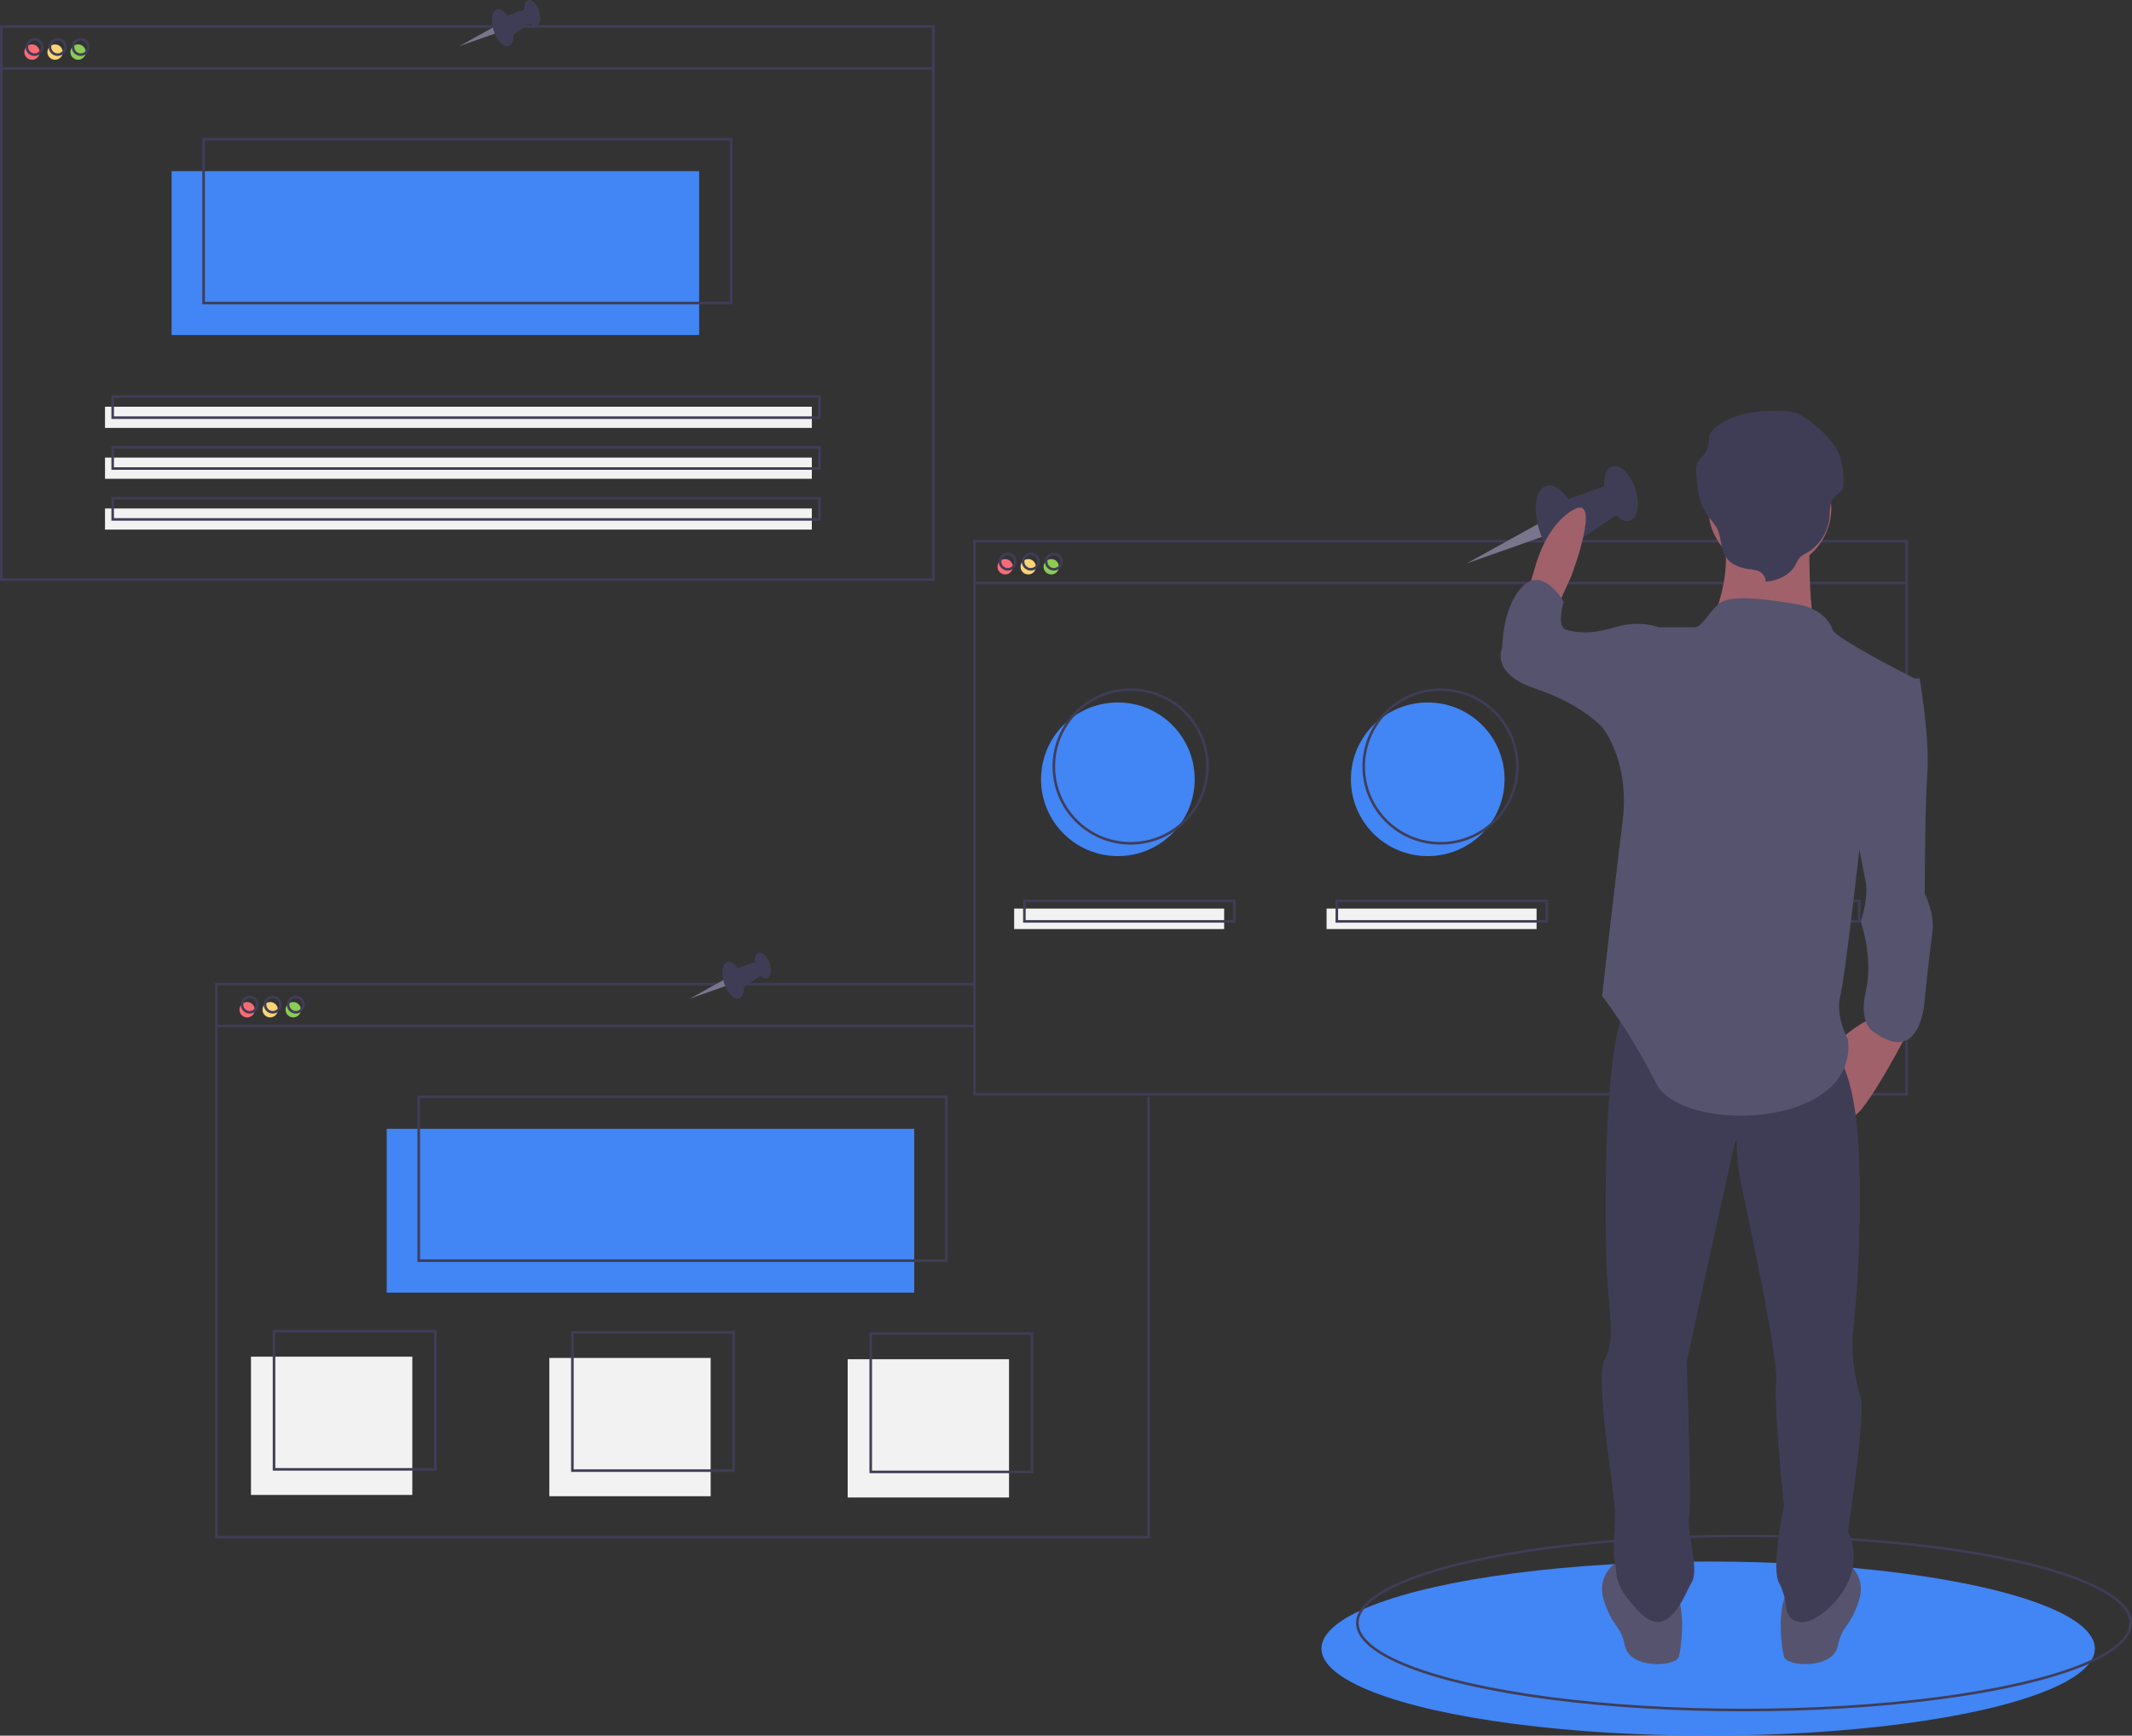 <svg data-name="Layer 1" xmlns="http://www.w3.org/2000/svg" width="832.5" height="677.845"><rect width="100%" height="100%" fill="#333333" stroke="none"/><ellipse cx="667" cy="643.845" rx="151" ry="34" fill="#4285f4"/><ellipse cx="681" cy="633.845" rx="151" ry="34" fill="none" stroke="#3f3d56" stroke-miterlimit="10"/><circle cx="436.5" cy="304.345" r="30" fill="#4285f4"/><circle cx="557.5" cy="304.345" r="30" fill="#4285f4"/><circle cx="678.5" cy="304.345" r="30" fill="#4285f4"/><circle cx="12.5" cy="20.345" r="3" fill="#f86b75"/><circle cx="21.5" cy="20.345" r="3" fill="#fad375"/><circle cx="30.5" cy="20.345" r="3" fill="#8bcc55"/><path fill="#4285f4" d="M67 66.845h206v64H67z"/><path fill="none" stroke="#3f3d56" stroke-miterlimit="10" d="M.5 10.345h364v216H.5zm0 16.358h364"/><circle cx="13.5" cy="18.345" r="3" fill="none" stroke="#3f3d56" stroke-miterlimit="10"/><circle cx="22.5" cy="18.345" r="3" fill="none" stroke="#3f3d56" stroke-miterlimit="10"/><circle cx="31.5" cy="18.345" r="3" fill="none" stroke="#3f3d56" stroke-miterlimit="10"/><path fill="none" stroke="#3f3d56" stroke-miterlimit="10" d="M79.5 54.345h206v64h-206z"/><path fill="#f2f2f2" d="M41 158.845h276v8.276H41zm0 19.862h276v8.276H41zm0 19.862h276v8.276H41z"/><path fill="none" stroke="#3f3d56" stroke-miterlimit="10" d="M44 154.845h276v8.276H44zm0 19.862h276v8.276H44zm0 19.862h276v8.276H44z"/><circle cx="96.5" cy="394.345" r="3" fill="#f86b75"/><circle cx="105.5" cy="394.345" r="3" fill="#fad375"/><circle cx="114.5" cy="394.345" r="3" fill="#8bcc55"/><path fill="#4285f4" d="M151 440.845h206v64H151z"/><path fill="none" stroke="#3f3d56" stroke-miterlimit="10" d="M448.5 428.345v172h-364v-216h296m-296 16.358H381"/><circle cx="97.5" cy="392.345" r="3" fill="none" stroke="#3f3d56" stroke-miterlimit="10"/><circle cx="106.5" cy="392.345" r="3" fill="none" stroke="#3f3d56" stroke-miterlimit="10"/><circle cx="115.5" cy="392.345" r="3" fill="none" stroke="#3f3d56" stroke-miterlimit="10"/><path fill="none" stroke="#3f3d56" stroke-miterlimit="10" d="M163.5 428.345h206v64h-206z"/><circle cx="392.5" cy="221.345" r="3" fill="#f86b75"/><circle cx="401.5" cy="221.345" r="3" fill="#fad375"/><circle cx="410.5" cy="221.345" r="3" fill="#8bcc55"/><path fill="none" stroke="#3f3d56" stroke-miterlimit="10" d="M380.5 211.345h364v216h-364zm0 16.358h364"/><circle cx="393.5" cy="219.345" r="3" fill="none" stroke="#3f3d56" stroke-miterlimit="10"/><circle cx="402.5" cy="219.345" r="3" fill="none" stroke="#3f3d56" stroke-miterlimit="10"/><circle cx="411.5" cy="219.345" r="3" fill="none" stroke="#3f3d56" stroke-miterlimit="10"/><circle cx="441.5" cy="299.345" r="30" fill="none" stroke="#3f3d56" stroke-miterlimit="10"/><circle cx="562.5" cy="299.345" r="30" fill="none" stroke="#3f3d56" stroke-miterlimit="10"/><circle cx="683.5" cy="299.345" r="30" fill="none" stroke="#3f3d56" stroke-miterlimit="10"/><path fill="#f2f2f2" d="M396 354.845h82v8h-82zm122 0h82v8h-82zm122 0h82v8h-82z"/><path fill="none" stroke="#3f3d56" stroke-miterlimit="10" d="M400 351.845h82v8h-82zm122 0h82v8h-82zm122 0h82v8h-82z"/><path fill="#f2f2f2" d="M98 529.845h63v54H98zm116.5.5h63v54h-63zm116.5.5h63v54h-63z"/><path fill="none" stroke="#3f3d56" stroke-miterlimit="10" d="M107 519.845h63v54h-63zm116.5.5h63v54h-63zm116.5.5h63v54h-63z"/><path fill="#79758c" d="M600.786 204.492l-28.06 15.547 29.924-10.556-1.864-4.991z"/><ellipse cx="792.31" cy="315.866" rx="7.829" ry="15.772" transform="rotate(-17.994 349.663 840.591)" fill="#3f3d56"/><ellipse cx="816.715" cy="303.839" rx="5.906" ry="11.137" transform="rotate(-17.994 374.067 828.565)" fill="#3f3d56"/><path fill="#3f3d56" d="M610.365 195.681l18.612-6.72 3.956 10.958-18.014 12.168-4.554-16.406z"/><path d="M608.585 235.969l5-11s12-32 1-26-15 22-15 22l-3 10zm137 166s-17 33-22 34-5-30-5-30 10-9 14-8 13 4 13 4z" fill="#a0616a"/><path d="M720.585 609.969s9 5 5 16-6 8-8 17-20 8-21 4-3-20 2-26 22-11 22-11zm-89 0s-9 5-5 16 6 8 8 17 20 8 21 4 3-20-2-26-22-11-22-11z" fill="#55536e"/><path d="M715.585 409.969s8 5 10 36-1 66-2 74 1 20 3 26-5 52-5 52a23.433 23.433 0 010 20c-5 11-20 22-24 11a27.13 27.13 0 00-3-11c-3-6 2-30 2-30s-4-38-3-48-12-69-14-79-1-18-2-15-19 86-19 86 2 53 1 60 4 21 1 26-9 23-20 12-9-15-10-20 0-11 0-19-8-53-4-60 2-16 1-32-2-93 8-107 80 18 80 18z" fill="#3f3d56"/><circle cx="691.085" cy="198.469" r="24" fill="#a0616a"/><path d="M706.585 207.969s-1 36 4 42-43-5-43-5 11-23 4-38 35 1 35 1z" fill="#a0616a"/><path d="M715.585 245.969s-2-8-14-10-26.191-4-30.596 0-6.404 9-9.404 9h-14l-22 39s11 13 8 37-8 68-8 68a219.995 219.995 0 0121 34c10 20 79 18 75-17 0 0-5-9-3-17s8-62 8-62l23-61s-32-16-34-20z" fill="#55536e"/><path d="M742.585 264.969h7s4 23 3 37-1 47-1 47 4 8 3 15-3 26-3 26-1 27-20 13c0 0-6-3-3-16s-2-27-2-27 3-9 2-15-5-25-5-25zm-90-17l-5-3s-7-3-17 0-15 2-19 1-1-11-1-11-8-14-16-6-8 24-8 24-5 10 13 16 26 15 26 15h20z" fill="#55536e"/><path d="M689.458 227.116a4.636 4.636 0 00-2.875-4.13 13.11 13.11 0 00-3.417-.675c-3.405-.439-6.908-1.688-8.892-4.289-2.641-3.464-1.92-8.31-4.036-12.07a41.86 41.86 0 00-3.227-4.24c-3.694-4.944-4.345-11.255-4.682-17.26a7.41 7.41 0 01.407-3.606 13.863 13.863 0 012.282-2.816 9.352 9.352 0 002.263-6.24c-.108-4.651 6.546-7.776 11.258-9.382s9.824-1.862 14.845-1.93c2.886-.04 5.865-.005 8.518 1.05a19.607 19.607 0 014.27 2.542c5.56 4.07 10.783 9.074 12.65 15.406a33.311 33.311 0 011.012 8.849 5.79 5.79 0 01-.396 2.723c-.667 1.341-2.24 2.068-3.257 3.206-1.9 2.125-1.561 5.2-1.802 7.95a18.21 18.21 0 01-8.944 13.772 11.406 11.406 0 00-2.797 1.934 12.279 12.279 0 00-1.543 2.693c-2 3.837-7.04 6.377-11.637 6.513z" fill="#3f3d56"/><path fill="#79758c" d="M192.598 10.671l-13.32 7.379 14.205-5.01-.885-2.369z"/><ellipse cx="380.038" cy="121.889" rx="3.716" ry="7.487" transform="rotate(-17.994 -62.609 646.615)" fill="#3f3d56"/><ellipse cx="391.623" cy="116.18" rx="2.804" ry="5.286" transform="rotate(-17.994 -51.025 640.906)" fill="#3f3d56"/><path fill="#3f3d56" d="M197.145 6.488l8.835-3.189 1.878 5.201-8.551 5.776-2.162-7.788z"/><path fill="#79758c" d="M282.598 382.671l-13.32 7.379 14.205-5.01-.885-2.369z"/><ellipse cx="470.038" cy="493.889" rx="3.716" ry="7.487" transform="rotate(-17.994 27.391 1018.615)" fill="#3f3d56"/><ellipse cx="481.623" cy="488.18" rx="2.804" ry="5.286" transform="rotate(-17.994 38.975 1012.906)" fill="#3f3d56"/><path fill="#3f3d56" d="M287.145 378.488l8.835-3.189 1.878 5.201-8.551 5.776-2.162-7.788z"/></svg>